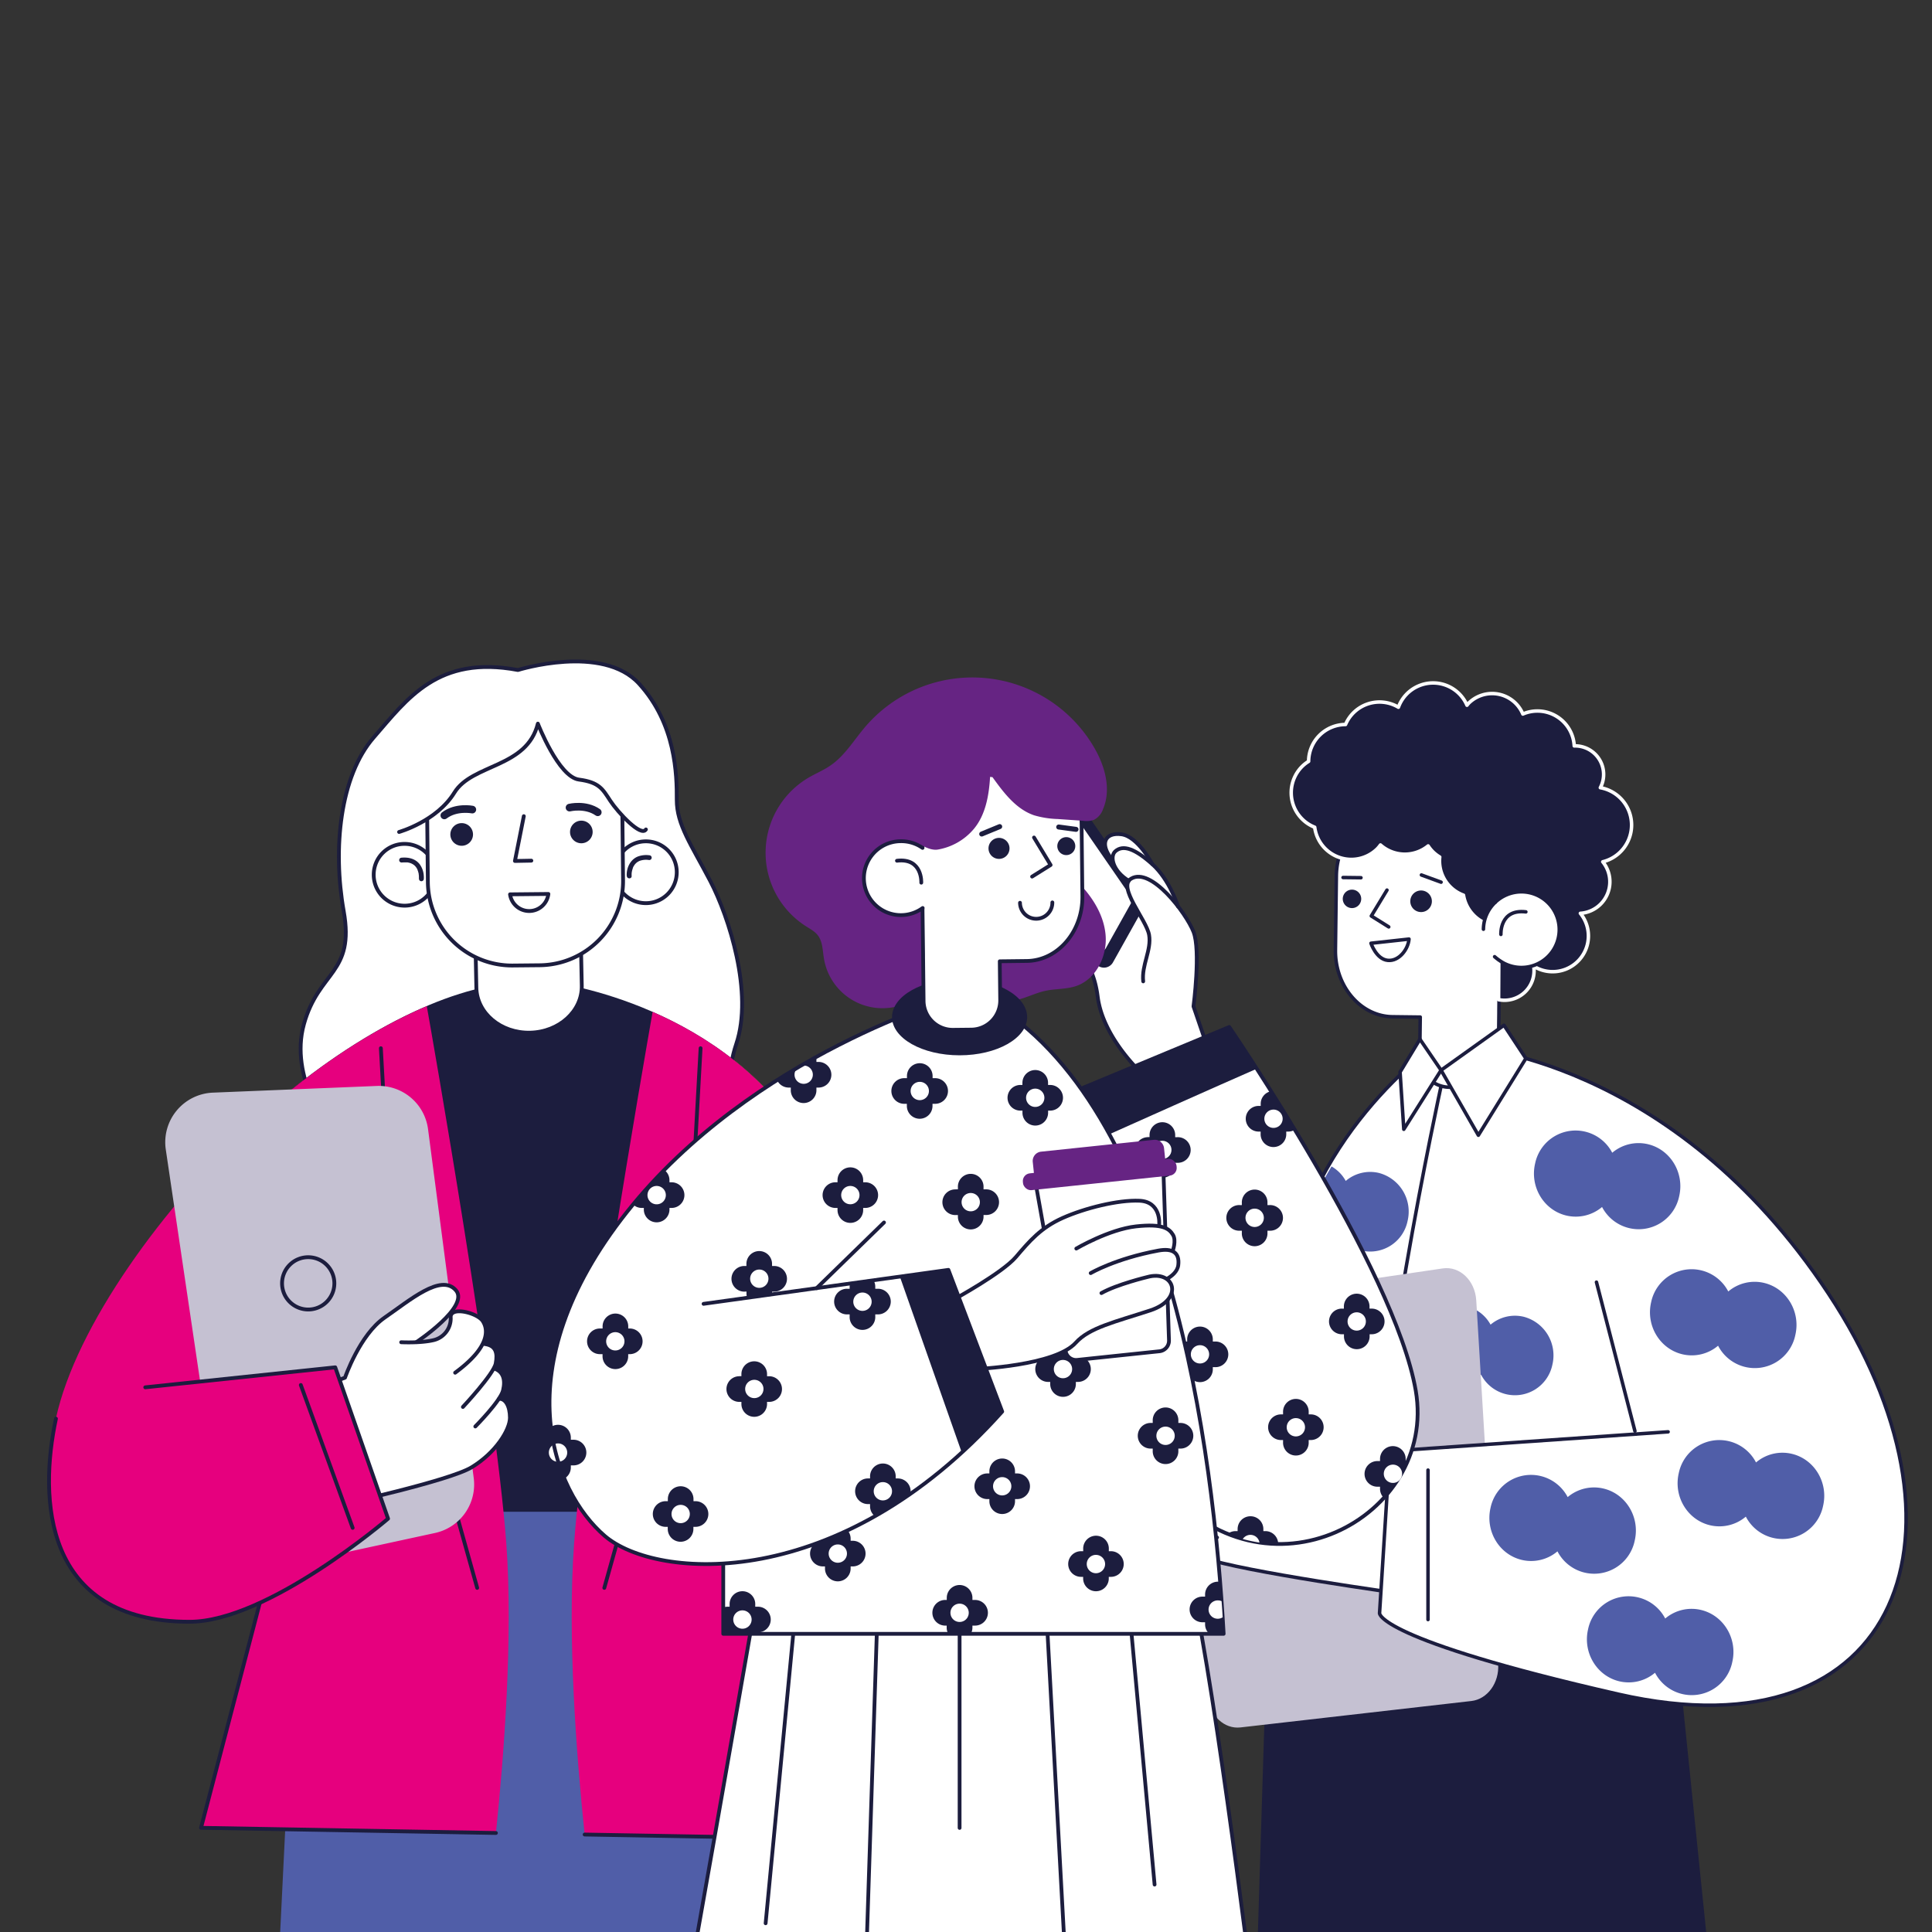 <svg id="Layer_1" data-name="Layer 1" xmlns="http://www.w3.org/2000/svg" xmlns:xlink="http://www.w3.org/1999/xlink" viewBox="0 0 800 800"><rect x="0" y="0" width="800" height="800" fill="#333333" stroke="none"/><defs><style>.cls-1,.cls-13,.cls-15,.cls-17,.cls-21,.cls-5{fill:none;}.cls-2{clip-path:url(#clip-path);}.cls-18,.cls-3,.cls-9{fill:#1c1d3e;}.cls-12,.cls-14,.cls-16,.cls-19,.cls-4,.cls-8{fill:#fff;}.cls-12,.cls-13,.cls-14,.cls-15,.cls-16,.cls-17,.cls-18,.cls-19,.cls-21,.cls-4,.cls-5{stroke:#1c1d3e;}.cls-12,.cls-13,.cls-15,.cls-16,.cls-17,.cls-18,.cls-21,.cls-4,.cls-5,.cls-9{stroke-linecap:round;stroke-linejoin:round;}.cls-4,.cls-5,.cls-9{stroke-width:1.45px;}.cls-6{fill:#505ea8;}.cls-7{fill:#c5c1d2;}.cls-9{stroke:#fff;}.cls-10{fill:#f6cb40;}.cls-11{fill:#e6007e;}.cls-12,.cls-13,.cls-14{stroke-width:1.58px;}.cls-14,.cls-19{stroke-miterlimit:10;}.cls-15{stroke-width:3.17px;}.cls-16,.cls-17,.cls-18,.cls-19{stroke-width:1.56px;}.cls-20{fill:#662483;}.cls-21{stroke-width:2.07px;}</style><clipPath id="clip-path"><rect class="cls-1" x="-2.38" y="-6.47" width="808.85" height="810.38"/></clipPath></defs><g class="cls-2"><polygon class="cls-3" points="695 687.79 706.57 800.75 520.85 800.75 524.4 685.92 695 687.79"/><path class="cls-4" d="M601.13,427.8s-50.3,30.92-66.46,92.11-10.27,166-10.27,166,198.88,8.81,198.88,6.06,13-96.26-6.76-146.48S644.66,449,644.66,449Z"/><path class="cls-5" d="M596.72,449.73S567.5,583.32,567.83,653.28v34.48"/><path class="cls-6" d="M631,545.26a15.61,15.61,0,0,0-13.79,3.25,15.49,15.49,0,0,0-5.87-6s-4.22,7.15-5.48,9.62c-2.24,4.39-7,16.22-7,16.22l-1.27,3.51a14.7,14.7,0,0,0,1.91.62,15.59,15.59,0,0,0,13.78-3.25,15.82,15.82,0,0,0,29.53-4.15A16.53,16.53,0,0,0,631,545.26Z"/><path class="cls-7" d="M620.37,689.13c-2-33.08-7-116.4-9.09-150.7-.5-8.21-6.83-14.24-13.85-13.21l-101.92,15c-6.73,1-11.51,8.12-10.69,15.95L500.2,702.76c.81,7.73,6.79,13.29,13.45,12.53l95.62-10.94C615.91,703.59,620.83,696.86,620.37,689.13Z"/><path class="cls-8" d="M480.94,623.18c-2.69,7.11,1.15,16,17.25,21.82S581,660,581,660l8.89-46.54s-67.54-27-72.7-22.72,9.54,18.07,9.54,18.07-26.1-7.39-33-8.8-7.5,3.1-6.77,5.76c0,0-6.64.62-4.75,7.7A9.86,9.86,0,0,0,480.94,623.18Z"/><path class="cls-5" d="M486.91,605.77s-6.64.62-4.75,7.7c2.08,7.81,25.39,14.3,25.39,14.3"/><path class="cls-5" d="M482.16,613.47a9.86,9.86,0,0,0-1.22,9.71c2.48,6.46,23.08,13.45,23.08,13.45"/><path class="cls-5" d="M480.94,623.18c-2.69,7.11,1.15,16,17.25,21.82S581,660,581,660l8.89-46.54s-67.54-27-72.7-22.72,9.54,18.07,9.54,18.07-26.1-7.39-33-8.8-7.5,3.1-6.77,5.76c1,3.71,7.67,8.2,23.48,12.56"/><path class="cls-8" d="M571.24,668l4.24-67.11,115.25-8L677,592.58l-15.93-61.67L606.6,433.34s85.89,4.43,150.55,102.37C821.27,632.83,788,728.42,670,701.5,570,678.69,571.24,668,571.24,668Z"/><path class="cls-5" d="M606.6,433.34s85.89,4.43,150.55,102.37C821.27,632.83,788,728.42,670,701.5,570,678.69,571.24,668,571.24,668l4.24-67.11,115.25-8"/><line class="cls-5" x1="591.31" y1="608.73" x2="591.31" y2="670.63"/><line class="cls-5" x1="676.99" y1="592.58" x2="661.06" y2="530.91"/><path class="cls-6" d="M667.59,477.33a17.11,17.11,0,0,0-31.94,4.49c-2.21,9.57,3.53,19.2,12.81,21.48a16.89,16.89,0,0,0,14.92-3.51,17.11,17.11,0,0,0,31.94-4.49c2.21-9.57-3.54-19.2-12.81-21.48A16.89,16.89,0,0,0,667.59,477.33Z"/><path class="cls-6" d="M715.64,534.78a17.11,17.11,0,0,0-31.95,4.49c-2.21,9.56,3.54,19.19,12.81,21.47a16.86,16.86,0,0,0,14.92-3.51,17.12,17.12,0,0,0,32-4.49c2.21-9.56-3.54-19.2-12.82-21.48A16.85,16.85,0,0,0,715.64,534.78Z"/><path class="cls-6" d="M727.13,605.57a17.12,17.12,0,0,0-32,4.49c-2.21,9.57,3.54,19.2,12.81,21.48A16.89,16.89,0,0,0,722.91,628a17.12,17.12,0,0,0,32-4.49c2.21-9.57-3.54-19.2-12.82-21.48A16.87,16.87,0,0,0,727.13,605.57Z"/><path class="cls-6" d="M649.14,619.92a17.12,17.12,0,0,0-31.95,4.49C615,634,620.73,643.61,630,645.89a16.86,16.86,0,0,0,14.91-3.51,17.12,17.12,0,0,0,32-4.49c2.21-9.57-3.54-19.2-12.81-21.48A16.89,16.89,0,0,0,649.14,619.92Z"/><path class="cls-6" d="M689.53,670.2a17.11,17.11,0,0,0-31.95,4.49c-2.21,9.56,3.54,19.19,12.81,21.47a16.89,16.89,0,0,0,14.92-3.51,17.12,17.12,0,0,0,32-4.49c2.21-9.56-3.54-19.2-12.82-21.48A16.85,16.85,0,0,0,689.53,670.2Z"/><path class="cls-4" d="M577.65,335.72l19.83.25c13.18.16,23.82,12.57,23.64,27.58l-.38,30.74c0,.87-.06,1.72-.14,2.57a12.5,12.5,0,0,1,.3,2.82l-.23,18.71v1l-.23,18.71a12.38,12.38,0,0,1-12.49,12.2l-7.87-.1a12.38,12.38,0,0,1-12.2-12.49l.21-16.56-11.47-.14c-13.18-.16-23.82-12.58-23.64-27.59l.38-30.74C553.53,347.71,564.46,335.56,577.65,335.72Z"/><path class="cls-3" d="M592.91,373.25a4.47,4.47,0,1,1-4.42-4.52A4.48,4.48,0,0,1,592.91,373.25Z"/><path class="cls-3" d="M563.65,372.24a3.82,3.82,0,1,1-3.77-3.86A3.82,3.82,0,0,1,563.65,372.24Z"/><path class="cls-4" d="M567.69,390.58s2.17,6.57,6.91,7.08,8.53-4.71,8.84-8.81Z"/><polyline class="cls-5" points="575.05 383.81 567.83 379.29 574.32 368.57"/><line class="cls-5" x1="596.72" y1="365.29" x2="588.57" y2="362.31"/><line class="cls-5" x1="563.55" y1="363.45" x2="556.13" y2="363.36"/><path class="cls-9" d="M620.66,389.92a12.32,12.32,0,0,1,7.86,1.09,14.82,14.82,0,0,1,1-10A15.32,15.32,0,0,1,606,370.68a15.09,15.09,0,0,1-9.84-15.8,15.35,15.35,0,0,1-2.89-2.24,15.67,15.67,0,0,1-1.91-2.36,15.27,15.27,0,0,1-19.74-.39,13.32,13.32,0,0,1-1.23,1.49,15.3,15.3,0,0,1-26-8.84,15.15,15.15,0,0,1-5.27-3.47,15.37,15.37,0,0,1,.1-21.74,15.18,15.18,0,0,1,2.65-2.07A15.36,15.36,0,0,1,557.16,300a15.28,15.28,0,0,1,21.89-7.15,15.29,15.29,0,0,1,28.4-.83,10.28,10.28,0,0,1,.67-.81,13.79,13.79,0,0,1,22.46,4.45,15.26,15.26,0,0,1,21.28,13.2,11.82,11.82,0,0,1,10.81,17.31,15.69,15.69,0,0,1,1,30.68,13.1,13.1,0,0,1-9.27,21.34,14.81,14.81,0,0,1-19.32,21.92,12.23,12.23,0,0,1-14.55,13.83Z"/><path class="cls-8" d="M645.84,385.15a15.79,15.79,0,1,1-15.6-15.85A15.73,15.73,0,0,1,645.84,385.15Z"/><path class="cls-5" d="M621.49,386.92s-.57-10.64,10.34-9.33"/><path class="cls-5" d="M614.26,384.77a15.56,15.56,0,0,1,4.9-11.15"/><path class="cls-5" d="M619.16,373.62a15.67,15.67,0,1,1,3.28,25.06,22.85,22.85,0,0,1-3.55-2.53"/><polygon class="cls-4" points="631.83 438.28 622.77 424.53 596.72 443.15 612.16 470.08 631.83 438.28"/><polygon class="cls-4" points="596.72 443.15 581.28 467.62 579.74 443.91 587.96 430.32 596.72 443.15"/><path class="cls-6" d="M571,485.7A15.59,15.59,0,0,0,557.24,489a15.4,15.4,0,0,0-5.88-6s-4.22,7.15-5.47,9.61c-2.25,4.39-7,16.22-7,16.22l-1.27,3.52a15.18,15.18,0,0,0,1.91.61,15.58,15.58,0,0,0,13.79-3.25,15.81,15.81,0,0,0,29.53-4.14A16.54,16.54,0,0,0,571,485.7Z"/><path class="cls-10" d="M230.13,407s71.1,9,104.82,67.63c28.5,49.56,53.47,203.49,50.6,269.92l-76.07,7.81-15.43-213.1Z"/><path class="cls-11" d="M213.69,407c-29.54,1.43-71.35,23.24-108.56,57.59s-73.73,84.54-82,122.83c-7,32.64-5.48,84.1,55.31,84.1l83.88-188.27Z"/><path class="cls-12" d="M136.5,467.94s-16.84-21.68-10.65-43.88,21.08-20.78,16.47-46.78-1.51-55.92,12.43-71.92,26.54-34.16,59.72-27.92c0,0,35-11,50.2,5.72s15.61,37.68,15.56,48,6.14,18.82,13.88,33.67,17.89,46.33,10.75,67.49-.78,54.71-17.12,61.93S164.7,499.44,136.5,467.94Z"/><path class="cls-3" d="M83.24,756.86l263.2,4.61L321.15,649.82l12-166.91c-1.15-2.34,3-6.23,1.79-8.26C301.23,416,230.13,407,230.13,407H213.69c-28.6,1.38-68.69,21.91-105,54.38l4.34,132.53-2.72,59.28Z"/><polygon class="cls-6" points="326.67 856.24 113.26 856.24 124.56 625.98 298.36 625.98 326.67 856.24"/><path class="cls-11" d="M83.24,756.86,205.35,759c3.36-32.31,7.14-81.38,4.29-120-4.49-60.91-31-211.75-32.92-222.38-21.72,9.24-45.58,24.72-68,44.79l4.34,132.53-2.72,59.28Z"/><path class="cls-11" d="M321.15,649.82l17.27-168.57c-1.15-2.33-2.3-4.57-3.47-6.6-16.78-29.18-42.8-46.06-64.72-55.66-3.89,22.16-28.22,161.94-32.5,220-2.87,38.89,1,88.36,4.36,120.65l104.35,1.83Z"/><polyline class="cls-13" points="157.71 434.04 162.63 522.74 170.98 527.39 163.12 534.42 197.59 657.51"/><polyline class="cls-13" points="290.1 434.04 285.19 522.74 276.83 527.39 284.69 534.42 250.23 657.51"/><polyline class="cls-13" points="242.09 759.64 346.44 761.47 319.51 642.59 319.27 508.11"/><polyline class="cls-13" points="116.99 508.11 110.33 653.21 83.24 756.86 205.35 759"/><path class="cls-7" d="M91.68,631.47,68.65,476a20.56,20.56,0,0,1,19.5-23.56L156,449.67a20.56,20.56,0,0,1,21.24,17.87L196.16,612a20.57,20.57,0,0,1-16,22.77l-63.75,13.82A20.56,20.56,0,0,1,91.68,631.47Z"/><path class="cls-13" d="M138.45,531.41a10.83,10.83,0,1,1-10.83-10.83A10.83,10.83,0,0,1,138.45,531.41Z"/><path class="cls-8" d="M206.64,579.2l-.07,0a12.34,12.34,0,0,0,1.75-3.51c1.05-4.51,0-7.74-3.68-9l-.3.12a8.12,8.12,0,0,0,.93-2.2c.81-4.32.1-7.47-4.59-8.06l-1.14.42c2.46-4.52,1.7-7.85.38-9.91-2.27-3.53-13.79-6.36-13.29-1.41a9.23,9.23,0,0,1-7.41,9.34,39.47,39.47,0,0,1-6.69.79l-.08-.06s22.17-14.72,16.32-21.45c-6.15-7.07-19.13,4.19-29.49,11.32s-16.42,24.87-16.42,24.87L115.07,581,128,626l12.25-2.78s45.7-10,55-15.62c10.06-6.1,15.93-15.61,15.91-20.57S209.22,579,206.64,579.2Z"/><path class="cls-13" d="M196.82,590.67s10.45-10.51,11.5-15,0-7.74-3.68-9"/><path class="cls-13" d="M191.68,582.59s12.77-13.65,13.59-18,.1-7.47-4.59-8.06"/><path class="cls-13" d="M172.45,555.72s22.17-14.72,16.32-21.45c-6.15-7.07-19.13,4.19-29.49,11.32s-16.42,24.87-16.42,24.87L115.07,581,128,626l12.25-2.78s45.7-10,55-15.62c10.06-6.1,15.93-15.61,15.91-20.57s-1.95-8-4.53-7.81"/><path class="cls-13" d="M166.13,555.79s7.76.4,13.09-.8a9.23,9.23,0,0,0,7.41-9.34c-.5-4.95,11-2.12,13.29,1.41s3,10.73-11.45,21.35"/><path class="cls-11" d="M138.82,566.18l-78.67,8.28-37,13c-7,32.64-5.48,84.1,55.31,84.1,32.39,0,82.21-42.69,82.21-42.69Z"/><line class="cls-13" x1="124.56" y1="573.5" x2="146.03" y2="632.66"/><path class="cls-13" d="M60.15,574.46l78.67-8.28,21.87,62.67s-49.82,42.69-82.21,42.69c-60.79,0-62.33-51.46-55.31-84.1"/><path class="cls-14" d="M219.47,427.61h0c-12.06.25-22-8.07-22.22-18.58l-.43-20.94c-.17-8.36,7.54-15.23,17.14-15.25l8.59,0c9.7,0,17.77,6.86,17.94,15.31l.41,20C241.12,418.64,231.52,427.36,219.47,427.61Z"/><path class="cls-14" d="M154.75,362a12.79,12.79,0,1,0,12.92-12.56A12.74,12.74,0,0,0,154.75,362Z"/><path class="cls-3" d="M173.46,363.86a7.3,7.3,0,0,0,0-.81c0-.3,0-.59-.08-.88,0-.12,0-.32,0,0a1.19,1.19,0,0,0,0-.26,5.43,5.43,0,0,0-.13-.58,9.82,9.82,0,0,0-.38-1.16c-.11-.25.09.17,0-.08l-.13-.27c-.12-.21-.24-.42-.38-.62s-.12-.16-.18-.25.11.11-.08-.09a4.68,4.68,0,0,0-.54-.55,2.65,2.65,0,0,0-.26-.21c-.17-.15.14.09,0,0l-.14-.09a5.13,5.13,0,0,0-.72-.41l-.17-.08-.14-.06h0l-.45-.15c-.33-.09-.67-.16-1-.22h-.1l-.29,0-.59,0q-.71,0-1.41.06a1,1,0,0,1,0-2c2.79-.26,5.65.38,7.45,2.65a9,9,0,0,1,1.75,5,6.72,6.72,0,0,1,0,1.1,1,1,0,0,1-1,1,1,1,0,0,1-1-1Z"/><path class="cls-14" d="M280.23,361.2a12.8,12.8,0,1,1-12.67-12.82A12.75,12.75,0,0,1,280.23,361.2Z"/><path class="cls-3" d="M259.51,362.7c-.18-3.26,1.44-6.72,4.52-8a9.94,9.94,0,0,1,5.07-.52,1,1,0,0,1,.72,1.2,1,1,0,0,1-1.2.72,7.83,7.83,0,0,0-3.7.35c-.06,0-.42.18-.2.08l-.35.17a7.15,7.15,0,0,0-.68.44c-.22.16.08-.08-.13.11l-.25.23a5.8,5.8,0,0,0-.47.52,1.13,1.13,0,0,0-.1.13l0,0c0,.09-.12.17-.18.26s-.23.4-.34.61l-.13.28c0,.07-.15.39,0,.1-.07.19-.14.38-.2.58a9.47,9.47,0,0,0-.27,1.08c0,.15-.05.31-.07.47s-.11.32,0,0a.9.9,0,0,0,0,.23,6.65,6.65,0,0,0,0,1c.06,1.27-1.91,1.3-2,0Z"/><path class="cls-14" d="M258,364.55a34.87,34.87,0,0,1-34.4,35.14l-11.3.11a34.87,34.87,0,0,1-35.13-34.4l-.39-37.52a34.87,34.87,0,0,1,34.41-35.13l11.29-.12A34.88,34.88,0,0,1,257.6,327Z"/><path class="cls-13" d="M227.07,370.17a8,8,0,0,1-15.87.16Z"/><path class="cls-3" d="M195.86,345.62a4.69,4.69,0,1,1-4.58-4.78A4.68,4.68,0,0,1,195.86,345.62Z"/><path class="cls-3" d="M245.4,344.6a4.68,4.68,0,1,1-4.57-4.78A4.67,4.67,0,0,1,245.4,344.6Z"/><path class="cls-15" d="M235.83,334.41s6.6-1.61,11.69,1.94"/><path class="cls-15" d="M195.58,335.23s-6.66-1.34-11.59,2.42"/><polyline class="cls-13" points="216.9 337.96 213.22 356.51 220.02 356.38"/><path class="cls-8" d="M165.25,344.5s15.56-4.37,22.92-16.32,30-10.16,34.55-28.54c0,0,8.53,22.07,17,23.17s9.85,4,13,8.8,12.73,15.12,14.74,11.85,3.89-38.65-11.38-50.38S208.41,277.77,193.63,282,153.79,316.46,165.25,344.5Z"/><path class="cls-13" d="M165.25,344.5s15.56-4.37,22.92-16.32,30-10.16,34.55-28.54c0,0,8.53,22.07,17,23.17s9.85,4,13,8.8,12.73,15.12,14.74,11.85"/><path class="cls-16" d="M495.47,665.74H312.53c-6.3,36.09-26.48,151.63-30.68,173.25H520.38S506.63,724,495.47,665.74Z"/><line class="cls-17" x1="329.04" y1="670.62" x2="317.03" y2="796.39"/><line class="cls-17" x1="363.26" y1="670.23" x2="358.41" y2="819.53"/><line class="cls-17" x1="397.35" y1="667.83" x2="397.35" y2="756.91"/><line class="cls-17" x1="433.3" y1="667.83" x2="441.55" y2="819.53"/><line class="cls-17" x1="467.97" y1="670.23" x2="478.09" y2="780.36"/><path class="cls-16" d="M454.53,412.69c-1.57-12.5-6.95-17.26-9.32-21.22a16.44,16.44,0,0,1,.87-18c4.81-6.65,27-.34,34.29,12.31s12.62,52,12.62,52L473.38,445S456.73,430.11,454.53,412.69Z"/><path class="cls-18" d="M473.06,375.08l-12.9,23.06a3.49,3.49,0,0,1-6,.11L433.81,364.8a3.5,3.5,0,0,1-.34-2.89l8.33-25.65a3.49,3.49,0,0,1,6.2-.91l24.88,36A3.49,3.49,0,0,1,473.06,375.08Z"/><path class="cls-16" d="M469.3,373.86l-10.74,19.2a2.49,2.49,0,0,1-4.31.08l-16.7-27.5a2.47,2.47,0,0,1-.24-2.07l6.94-21.39a2.49,2.49,0,0,1,4.42-.65l20.51,29.7A2.47,2.47,0,0,1,469.3,373.86Z"/><path class="cls-8" d="M464.36,345.46c6.85.88,12.82,12.42,12.82,12.42,7.12,6.37,10.6,17.39,10.62,17.46a48.42,48.42,0,0,1,6.4,10.47c3,7.72,0,30.9,0,30.9L501,436.62l-13,3.65-14.67-33.9c-.76-6.69,3.52-13,2.43-19.27-1-5.83-11.56-17.92-8.39-22.38h0c-4.42-2.64-6.5-6.27-6.67-9l-.47-.06C455.3,349.35,457.51,344.57,464.36,345.46Z"/><path class="cls-17" d="M473.38,406.37c-.76-6.69,3.52-13,2.43-19.27s-13.22-19.79-7.44-23.26c8.27-5,22.79,14.26,25.83,22s0,30.9,0,30.9L501,436.62l-13,3.65"/><path class="cls-17" d="M487.8,375.34s-3.47-11.07-10.62-17.46-12.11-8.25-15.35-5.38c-2.42,2.13-1,8.27,5.58,12.21"/><path class="cls-17" d="M477.18,357.88s-6-11.54-12.82-12.42-9.06,3.89-4.09,10.17"/><path class="cls-8" d="M446.77,451.13,509,425.25s68.55,100.08,77.24,150.61c9,52.62-62.46,90.87-105.2,38.46C432,554.19,446.77,451.13,446.77,451.13Z"/><path class="cls-3" d="M444.86,476.15c.52-15.26,1.91-25,1.91-25L509,425.25s4.53,6.62,11.4,17.29C503.68,449.86,471.19,464.37,444.86,476.15Z"/><path class="cls-17" d="M446.77,451.13,509,425.25s68.55,100.08,77.24,150.61c9,52.62-62.46,90.87-105.2,38.46C432,554.19,446.77,451.13,446.77,451.13Z"/><path class="cls-3" d="M513.34,499h.88v-.88a5.31,5.31,0,1,1,10.61,0V499h.88a5.31,5.31,0,1,1,0,10.61h-.88v.88a5.31,5.31,0,1,1-10.61,0v-.88h-.88a5.31,5.31,0,1,1,0-10.61Z"/><path class="cls-8" d="M515.73,504.26a3.8,3.8,0,1,0,3.79-3.79A3.8,3.8,0,0,0,515.73,504.26Z"/><path class="cls-3" d="M490.71,555.5h.87v-.88a5.31,5.31,0,1,1,10.62,0v.88h.87a5.31,5.31,0,1,1,0,10.61h-.87V567a5.31,5.31,0,0,1-10.62,0v-.88h-.87a5.31,5.31,0,1,1,0-10.61Z"/><path class="cls-8" d="M493.1,560.8a3.79,3.79,0,1,0,3.79-3.79A3.79,3.79,0,0,0,493.1,560.8Z"/><path class="cls-3" d="M555.59,541.88h.88V541a5.31,5.31,0,0,1,10.62,0v.87H568a5.31,5.31,0,0,1,0,10.62h-.87v.87a5.31,5.31,0,1,1-10.62,0v-.87h-.88a5.31,5.31,0,0,1,0-10.62Z"/><path class="cls-8" d="M558,547.19a3.79,3.79,0,1,0,3.79-3.79A3.79,3.79,0,0,0,558,547.19Z"/><path class="cls-3" d="M530.41,585.67h.88v-.87a5.31,5.31,0,1,1,10.61,0v.87h.88a5.31,5.31,0,0,1,0,10.62h-.88v.87a5.31,5.31,0,1,1-10.61,0v-.87h-.88a5.31,5.31,0,0,1,0-10.62Z"/><path class="cls-8" d="M532.8,591a3.79,3.79,0,1,0,3.79-3.79A3.79,3.79,0,0,0,532.8,591Z"/><path class="cls-3" d="M582.06,605v-.88a5.31,5.31,0,1,0-10.62,0V605h-.87a5.31,5.31,0,1,0,0,10.61h.87v.88a5.33,5.33,0,0,0,1.6,3.79A54.2,54.2,0,0,0,582.91,605Z"/><path class="cls-8" d="M573,610.26a3.79,3.79,0,1,0,3.79-3.79A3.8,3.8,0,0,0,573,610.26Z"/><path class="cls-3" d="M517.78,627.85a5.3,5.3,0,0,0-5.31,5.3V634h-.87a5.29,5.29,0,0,0-3.22,1.11,57,57,0,0,0,20.89,4.18A5.31,5.31,0,0,0,524,634h-.87v-.88A5.3,5.3,0,0,0,517.78,627.85Z"/><path class="cls-8" d="M514.61,637.27a58.49,58.49,0,0,0,6.9,1.46,3.78,3.78,0,0,0-6.9-1.46Z"/><path class="cls-3" d="M475.11,470.85H476V470a5.31,5.31,0,0,1,10.62,0v.88h.87a5.31,5.31,0,1,1,0,10.61h-.87v.88a5.31,5.31,0,0,1-10.62,0v-.88h-.88a5.31,5.31,0,0,1,0-10.61Z"/><circle class="cls-8" cx="481.3" cy="476.15" r="3.79"/><path class="cls-3" d="M526.31,451.86a5.3,5.3,0,0,0-4.28,5.2v.88h-.88a5.31,5.31,0,1,0,0,10.62H522v.87a5.31,5.31,0,1,0,10.61,0v-.87h.88a5.16,5.16,0,0,0,2.64-.74C532.7,462.1,529.38,456.73,526.31,451.86Z"/><path class="cls-8" d="M523.54,463.25a3.79,3.79,0,1,0,3.79-3.79A3.79,3.79,0,0,0,523.54,463.25Z"/><path class="cls-8" d="M299.48,676.53V605.85l29.57-136.5,79.85-55.09c75.55,43.38,93.6,186.29,97.79,262.27Z"/><path class="cls-17" d="M299.48,676.53V605.85l29.57-136.5,79.85-55.09c75.55,43.38,93.6,186.29,97.79,262.27Z"/><path class="cls-3" d="M395.77,492.49h.88v-.88a5.31,5.31,0,1,1,10.61,0v.88h.88a5.31,5.31,0,1,1,0,10.61h-.88V504a5.31,5.31,0,0,1-10.61,0v-.88h-.88a5.31,5.31,0,1,1,0-10.61Z"/><path class="cls-8" d="M398.17,497.79A3.79,3.79,0,1,0,402,494,3.78,3.78,0,0,0,398.17,497.79Z"/><path class="cls-3" d="M434,561.6h.87v-.88a5.31,5.31,0,0,1,10.62,0v.88h.88a5.31,5.31,0,0,1,0,10.62h-.88v.87a5.31,5.31,0,0,1-10.62,0v-.87H434a5.31,5.31,0,0,1,0-10.62Z"/><path class="cls-8" d="M436.37,566.91a3.79,3.79,0,1,0,3.79-3.79A3.79,3.79,0,0,0,436.37,566.91Z"/><path class="cls-3" d="M476.44,589.21h.88v-.87a5.31,5.31,0,1,1,10.61,0v.87h.88a5.31,5.31,0,1,1,0,10.62h-.88v.87a5.31,5.31,0,1,1-10.61,0v-.87h-.88a5.31,5.31,0,1,1,0-10.62Z"/><path class="cls-8" d="M478.83,594.52a3.8,3.8,0,1,0,3.79-3.79A3.79,3.79,0,0,0,478.83,594.52Z"/><path class="cls-3" d="M408.81,610.12h.87v-.87a5.31,5.31,0,0,1,10.62,0v.87h.88a5.31,5.31,0,0,1,0,10.62h-.88v.87a5.31,5.31,0,0,1-10.62,0v-.87h-.87a5.31,5.31,0,0,1,0-10.62Z"/><path class="cls-8" d="M411.2,615.43a3.79,3.79,0,1,0,3.79-3.79A3.79,3.79,0,0,0,411.2,615.43Z"/><path class="cls-3" d="M447.65,642.32h.88v-.87a5.31,5.31,0,1,1,10.61,0v.87H460a5.31,5.31,0,0,1,0,10.62h-.88v.88a5.31,5.31,0,0,1-10.61,0v-.88h-.88a5.31,5.31,0,0,1,0-10.62Z"/><path class="cls-8" d="M450,647.63a3.8,3.8,0,1,0,3.8-3.79A3.79,3.79,0,0,0,450,647.63Z"/><path class="cls-3" d="M499,660.25v.88h-.87a5.31,5.31,0,1,0,0,10.61H499v.88a5.27,5.27,0,0,0,1.75,3.91h5.9c-.37-6.68-.84-13.89-1.46-21.5a5.15,5.15,0,0,0-.88-.09A5.31,5.31,0,0,0,499,660.25Z"/><path class="cls-8" d="M505.83,663a3.63,3.63,0,0,0-1.48-.31,3.8,3.8,0,1,0,1.94,7C506.15,667.48,506,665.23,505.83,663Z"/><path class="cls-3" d="M402.66,674v-.88h.87a5.31,5.31,0,1,0,0-10.61h-.87v-.88a5.31,5.31,0,0,0-10.62,0v.88h-.88a5.31,5.31,0,0,0,0,10.61H392V674a5.22,5.22,0,0,0,.66,2.51H402A5.33,5.33,0,0,0,402.66,674Z"/><path class="cls-8" d="M393.56,667.83a3.79,3.79,0,1,0,3.79-3.79A3.78,3.78,0,0,0,393.56,667.83Z"/><path class="cls-3" d="M340.74,638h.87v-.87a5.31,5.31,0,0,1,10.62,0V638h.87a5.31,5.31,0,0,1,0,10.62h-.87v.87a5.31,5.31,0,0,1-10.62,0v-.87h-.87a5.31,5.31,0,0,1,0-10.62Z"/><path class="cls-8" d="M343.13,643.31a3.79,3.79,0,1,0,3.79-3.79A3.79,3.79,0,0,0,343.13,643.31Z"/><path class="cls-3" d="M312.73,676.53v-.61h.88a5.31,5.31,0,1,0,0-10.61h-.88v-.88a5.31,5.31,0,1,0-10.61,0v.88h-.88a5.13,5.13,0,0,0-1.76.32v10a5.13,5.13,0,0,0,1.76.32h.88v.61Z"/><path class="cls-8" d="M303.63,670.62a3.8,3.8,0,1,0,3.79-3.8A3.79,3.79,0,0,0,303.63,670.62Z"/><path class="cls-3" d="M422.49,449.26h.87v-.87a5.31,5.31,0,0,1,10.62,0v.87h.87a5.31,5.31,0,0,1,0,10.62H434v.88a5.31,5.31,0,0,1-10.62,0v-.88h-.87a5.31,5.31,0,0,1,0-10.62Z"/><path class="cls-8" d="M424.88,454.57a3.79,3.79,0,1,0,3.79-3.79A3.79,3.79,0,0,0,424.88,454.57Z"/><path class="cls-19" d="M481.7,483.38,484.05,555a4.41,4.41,0,0,1-3.93,4.53l-4.8.5-24.48,2.57-4.79.51a4.4,4.4,0,0,1-4.79-3.6L428.67,489Z"/><path class="cls-20" d="M427.55,474.44H482.2a0,0,0,0,1,0,0v5.5a3.88,3.88,0,0,1-3.88,3.88H431.42a3.88,3.88,0,0,1-3.88-3.88v-5.5a0,0,0,0,1,0,0Z" transform="translate(957.37 908.05) rotate(174)"/><rect class="cls-20" x="423.44" y="482.8" width="63.97" height="7" rx="3.2" transform="translate(-48.37 50.3) rotate(-6)"/><path class="cls-8" d="M395.12,538l8.93,28.88s32.79-1.29,41.42-10.9c5.62-6.25,16.38-8.63,30.78-13.35,10.24-3.35,11-10.49,6.5-13.22l.51,0c2-1.12,4.32-3,4.64-5.67.38-3.11-.6-5.07-2.79-5.86l.48,0s1.61-4.24.1-6.67c-1-1.59-2.44-3.1-6.43-3.62l.73-.87s.79-9.2-8.14-9.61-22.79,3.1-31.82,7.13-13.71,9.52-19.35,16.15S395.12,538,395.12,538Z"/><path class="cls-17" d="M480,506.81s.79-9.2-8.14-9.61-22.79,3.1-31.82,7.13-13.71,9.52-19.35,16.15S395.12,538,395.12,538l8.93,28.88s32.79-1.29,41.42-10.9c5.62-6.25,16.38-8.63,30.78-13.35s10-17-1.24-13.82c0,0-12.52,3-18.94,6.63"/><path class="cls-17" d="M445.67,517s13.55-7.95,24.73-9.18,13.78,1,15.29,3.47-.1,6.67-.1,6.67"/><path class="cls-17" d="M451.63,527.17s10.16-6,27.95-9.32c6-1.13,8.93.89,8.32,6-.32,2.67-2.68,4.55-4.64,5.67"/><path class="cls-8" d="M259.5,502c52-65.67,136.63-89.36,136.63-89.36l20.7,5.68-7.75,40.09-43,47.77-27.89,27.19-46.83,6.5,101.38-14.07L415,584.51C347.49,660,271.71,654.22,250.43,636S208.12,566.91,259.5,502Z"/><path class="cls-3" d="M372.61,528.61l20.1-2.79L415,584.51a236.39,236.39,0,0,1-16.74,17Z"/><path class="cls-3" d="M275.67,621.61h.87v-.87a5.31,5.31,0,0,1,10.62,0v.87H288a5.31,5.31,0,0,1,0,10.62h-.88v.87a5.31,5.31,0,0,1-10.62,0v-.87h-.87a5.31,5.31,0,0,1,0-10.62Z"/><path class="cls-8" d="M278.06,626.92a3.79,3.79,0,1,0,3.79-3.79A3.79,3.79,0,0,0,278.06,626.92Z"/><path class="cls-3" d="M306.16,569.83H307V569a5.31,5.31,0,0,1,10.62,0v.87h.87a5.31,5.31,0,0,1,0,10.62h-.87v.87a5.31,5.31,0,0,1-10.62,0v-.87h-.88a5.31,5.31,0,0,1,0-10.62Z"/><path class="cls-8" d="M308.56,575.14a3.79,3.79,0,1,0,3.79-3.79A3.79,3.79,0,0,0,308.56,575.14Z"/><path class="cls-3" d="M248.65,550.11h.87v-.88a5.31,5.31,0,1,1,10.62,0v.88H261a5.31,5.31,0,0,1,0,10.61h-.88v.88a5.31,5.31,0,1,1-10.62,0v-.88h-.87a5.31,5.31,0,1,1,0-10.61Z"/><path class="cls-8" d="M251,555.42a3.79,3.79,0,1,0,3.79-3.8A3.79,3.79,0,0,0,251,555.42Z"/><path class="cls-3" d="M237.25,596.17h-.88v-.88a5.3,5.3,0,0,0-8.25-4.41,78.45,78.45,0,0,0,5.59,21.36,5.3,5.3,0,0,0,2.66-4.58v-.88h.88a5.31,5.31,0,1,0,0-10.61Z"/><path class="cls-8" d="M227.27,601.48a3.8,3.8,0,1,0,3.8-3.79A3.8,3.8,0,0,0,227.27,601.48Z"/><path class="cls-3" d="M265.72,500.18h.88v.88a5.31,5.31,0,0,0,10.61,0v-.88h.88a5.31,5.31,0,1,0,0-10.62h-.88v-.87a5.3,5.3,0,0,0-2.14-4.24c-4.46,4.52-8.79,9.29-12.94,14.31A5.25,5.25,0,0,0,265.72,500.18Z"/><path class="cls-8" d="M268.11,494.87a3.8,3.8,0,1,0,3.79-3.79A3.79,3.79,0,0,0,268.11,494.87Z"/><path class="cls-3" d="M309.1,534.79v.88a5.13,5.13,0,0,0,.31,1.71L319.69,536c0-.09,0-.19,0-.28v-.88h.87a5.31,5.31,0,1,0,0-10.62h-.87v-.87a5.31,5.31,0,0,0-10.62,0v.87h-.87a5.31,5.31,0,0,0,0,10.62Z"/><path class="cls-8" d="M310.62,529.48a3.79,3.79,0,1,0,3.79-3.79A3.79,3.79,0,0,0,310.62,529.48Z"/><path class="cls-3" d="M345.93,489.56h.87v-.87a5.31,5.31,0,1,1,10.62,0v.87h.87a5.31,5.31,0,1,1,0,10.62h-.87v.88a5.31,5.31,0,0,1-10.62,0v-.88h-.87a5.31,5.31,0,1,1,0-10.62Z"/><path class="cls-8" d="M348.32,494.87a3.79,3.79,0,1,0,3.79-3.79A3.78,3.78,0,0,0,348.32,494.87Z"/><path class="cls-3" d="M374.68,446.45h.87v-.88a5.31,5.31,0,0,1,10.62,0v.88H387a5.31,5.31,0,1,1,0,10.61h-.87v.88a5.31,5.31,0,1,1-10.62,0v-.88h-.87a5.31,5.31,0,1,1,0-10.61Z"/><path class="cls-8" d="M377.07,451.76a3.79,3.79,0,1,0,3.79-3.79A3.79,3.79,0,0,0,377.07,451.76Z"/><path class="cls-3" d="M326.57,450.34h.88v.87a5.31,5.31,0,1,0,10.61,0v-.87h.88a5.31,5.31,0,1,0,0-10.62h-.88v-.87a4.83,4.83,0,0,0-.13-1.15c-5.25,2.91-10.67,6.09-16.16,9.56A5.31,5.31,0,0,0,326.57,450.34Z"/><path class="cls-8" d="M329,445a3.79,3.79,0,1,0,3.79-3.79A3.79,3.79,0,0,0,329,445Z"/><path class="cls-3" d="M377.07,617.5a5.31,5.31,0,0,0-5.31-5.31h-.87v-.87a5.31,5.31,0,1,0-10.62,0v.87h-.87a5.31,5.31,0,0,0,0,10.62h.87v.88a5.27,5.27,0,0,0,2,4.13q7.27-4.12,14.67-9.24A5.49,5.49,0,0,0,377.07,617.5Z"/><path class="cls-8" d="M361.79,617.5a3.79,3.79,0,1,0,3.79-3.79A3.78,3.78,0,0,0,361.79,617.5Z"/><path class="cls-3" d="M350.94,544.26h.88v.88a5.31,5.31,0,1,0,10.61,0v-.88h.88a5.31,5.31,0,1,0,0-10.61h-.88v-.88a5.32,5.32,0,0,0-.73-2.65l-9.7,1.35a5.1,5.1,0,0,0-.18,1.3v.88h-.88a5.31,5.31,0,1,0,0,10.61Z"/><path class="cls-8" d="M353.33,539a3.8,3.8,0,1,0,3.8-3.79A3.8,3.8,0,0,0,353.33,539Z"/><path class="cls-17" d="M396.13,412.66S311.49,436.35,259.5,502c-51.38,64.89-30.35,115.74-9.07,134S347.49,660,415,584.51l-22.28-58.69L291.33,539.89"/><line class="cls-17" x1="366.05" y1="506.2" x2="338.16" y2="533.39"/><path class="cls-20" d="M381.6,412.47c4.74-1.29,9.62-2.4,14.52-2,7.78.59,15.2,4.87,22.94,3.93,4.77-.57,9.08-3.09,13.77-4.11,4.22-.92,8.7-.62,12.79-2,8.36-2.87,13-12.57,12.16-21.37s-6.16-16.61-12.52-22.75a5.88,5.88,0,0,0-1.68-1.26,7.55,7.55,0,0,0-2.64-.39c-4.45-.25-8.62-2.22-12.55-4.32-4.26-2.29-8.49-4.87-11.57-8.6-3.54-4.28-5.28-9.72-7.42-14.85-3.74-9-9.08-17.57-16.85-23.44s-18.25-8.69-27.53-5.72L358.25,301c-4.65,5.44-8.4,11.85-14.29,15.92-2.88,2-6.15,3.32-9.17,5.1a36.07,36.07,0,0,0-1,61.56c1.71,1.09,3.56,2.07,4.81,3.66,2.08,2.65,2,6.32,2.57,9.65A24.55,24.55,0,0,0,380.86,412"/><ellipse class="cls-3" cx="397.35" cy="421.17" rx="27.98" ry="15.81"/><path class="cls-16" d="M373,348.33a15.34,15.34,0,0,1,9,2.77l-.1-9.22c-.17-14.62,10.21-26.7,23-26.85l19.31-.21c12.85-.15,23.49,11.7,23.65,26.32l.33,29.94c.17,14.62-10.2,26.7-23.05,26.84l-11.16.13.18,16.13a12.07,12.07,0,0,1-11.89,12.16l-7.67.08a12.06,12.06,0,0,1-12.16-11.89l-.2-18.23v-1L382,377.06c0-.36,0-.72.06-1.08A15.3,15.3,0,1,1,373,348.33Z"/><path class="cls-17" d="M381.48,365.5s.56-10.36-10.07-9.09"/><path class="cls-3" d="M409.32,351.35a4.35,4.35,0,1,0,4.3-4.4A4.35,4.35,0,0,0,409.32,351.35Z"/><path class="cls-3" d="M437.81,350.39a3.72,3.72,0,1,0,3.68-3.75A3.73,3.73,0,0,0,437.81,350.39Z"/><polyline class="cls-17" points="427.37 362.98 435.04 358.18 428.16 346.79"/><line class="cls-21" x1="406.51" y1="345.35" x2="413.95" y2="342.28"/><line class="cls-21" x1="438.39" y1="342.45" x2="445.56" y2="343.42"/><path class="cls-17" d="M435.76,373.67a6.7,6.7,0,1,1-13.4.15"/><path class="cls-20" d="M453.24,309.84a58.34,58.34,0,0,0-95-8.83s-8.61,19-9.45,29.39c-.68,8.36,7.38,16.83,11,20.9,2.78-3.46,9-5.11,13.79-5.16,3.34,0,5.06,1.72,7.6,3.49,0,0,3.62,2.6,7,2.18a25,25,0,0,0,15.1-8.61c4.85-5.83,6.25-13.94,6.69-21.51l1,.11c4.63,6.44,9.74,13.26,17.26,15.81a38.52,38.52,0,0,0,9.75,1.53l10.49.73a9.6,9.6,0,0,0,4.53-.4,7.8,7.8,0,0,0,3.73-4.4C460.21,326.94,457.62,317.47,453.24,309.84Z"/></g></svg>